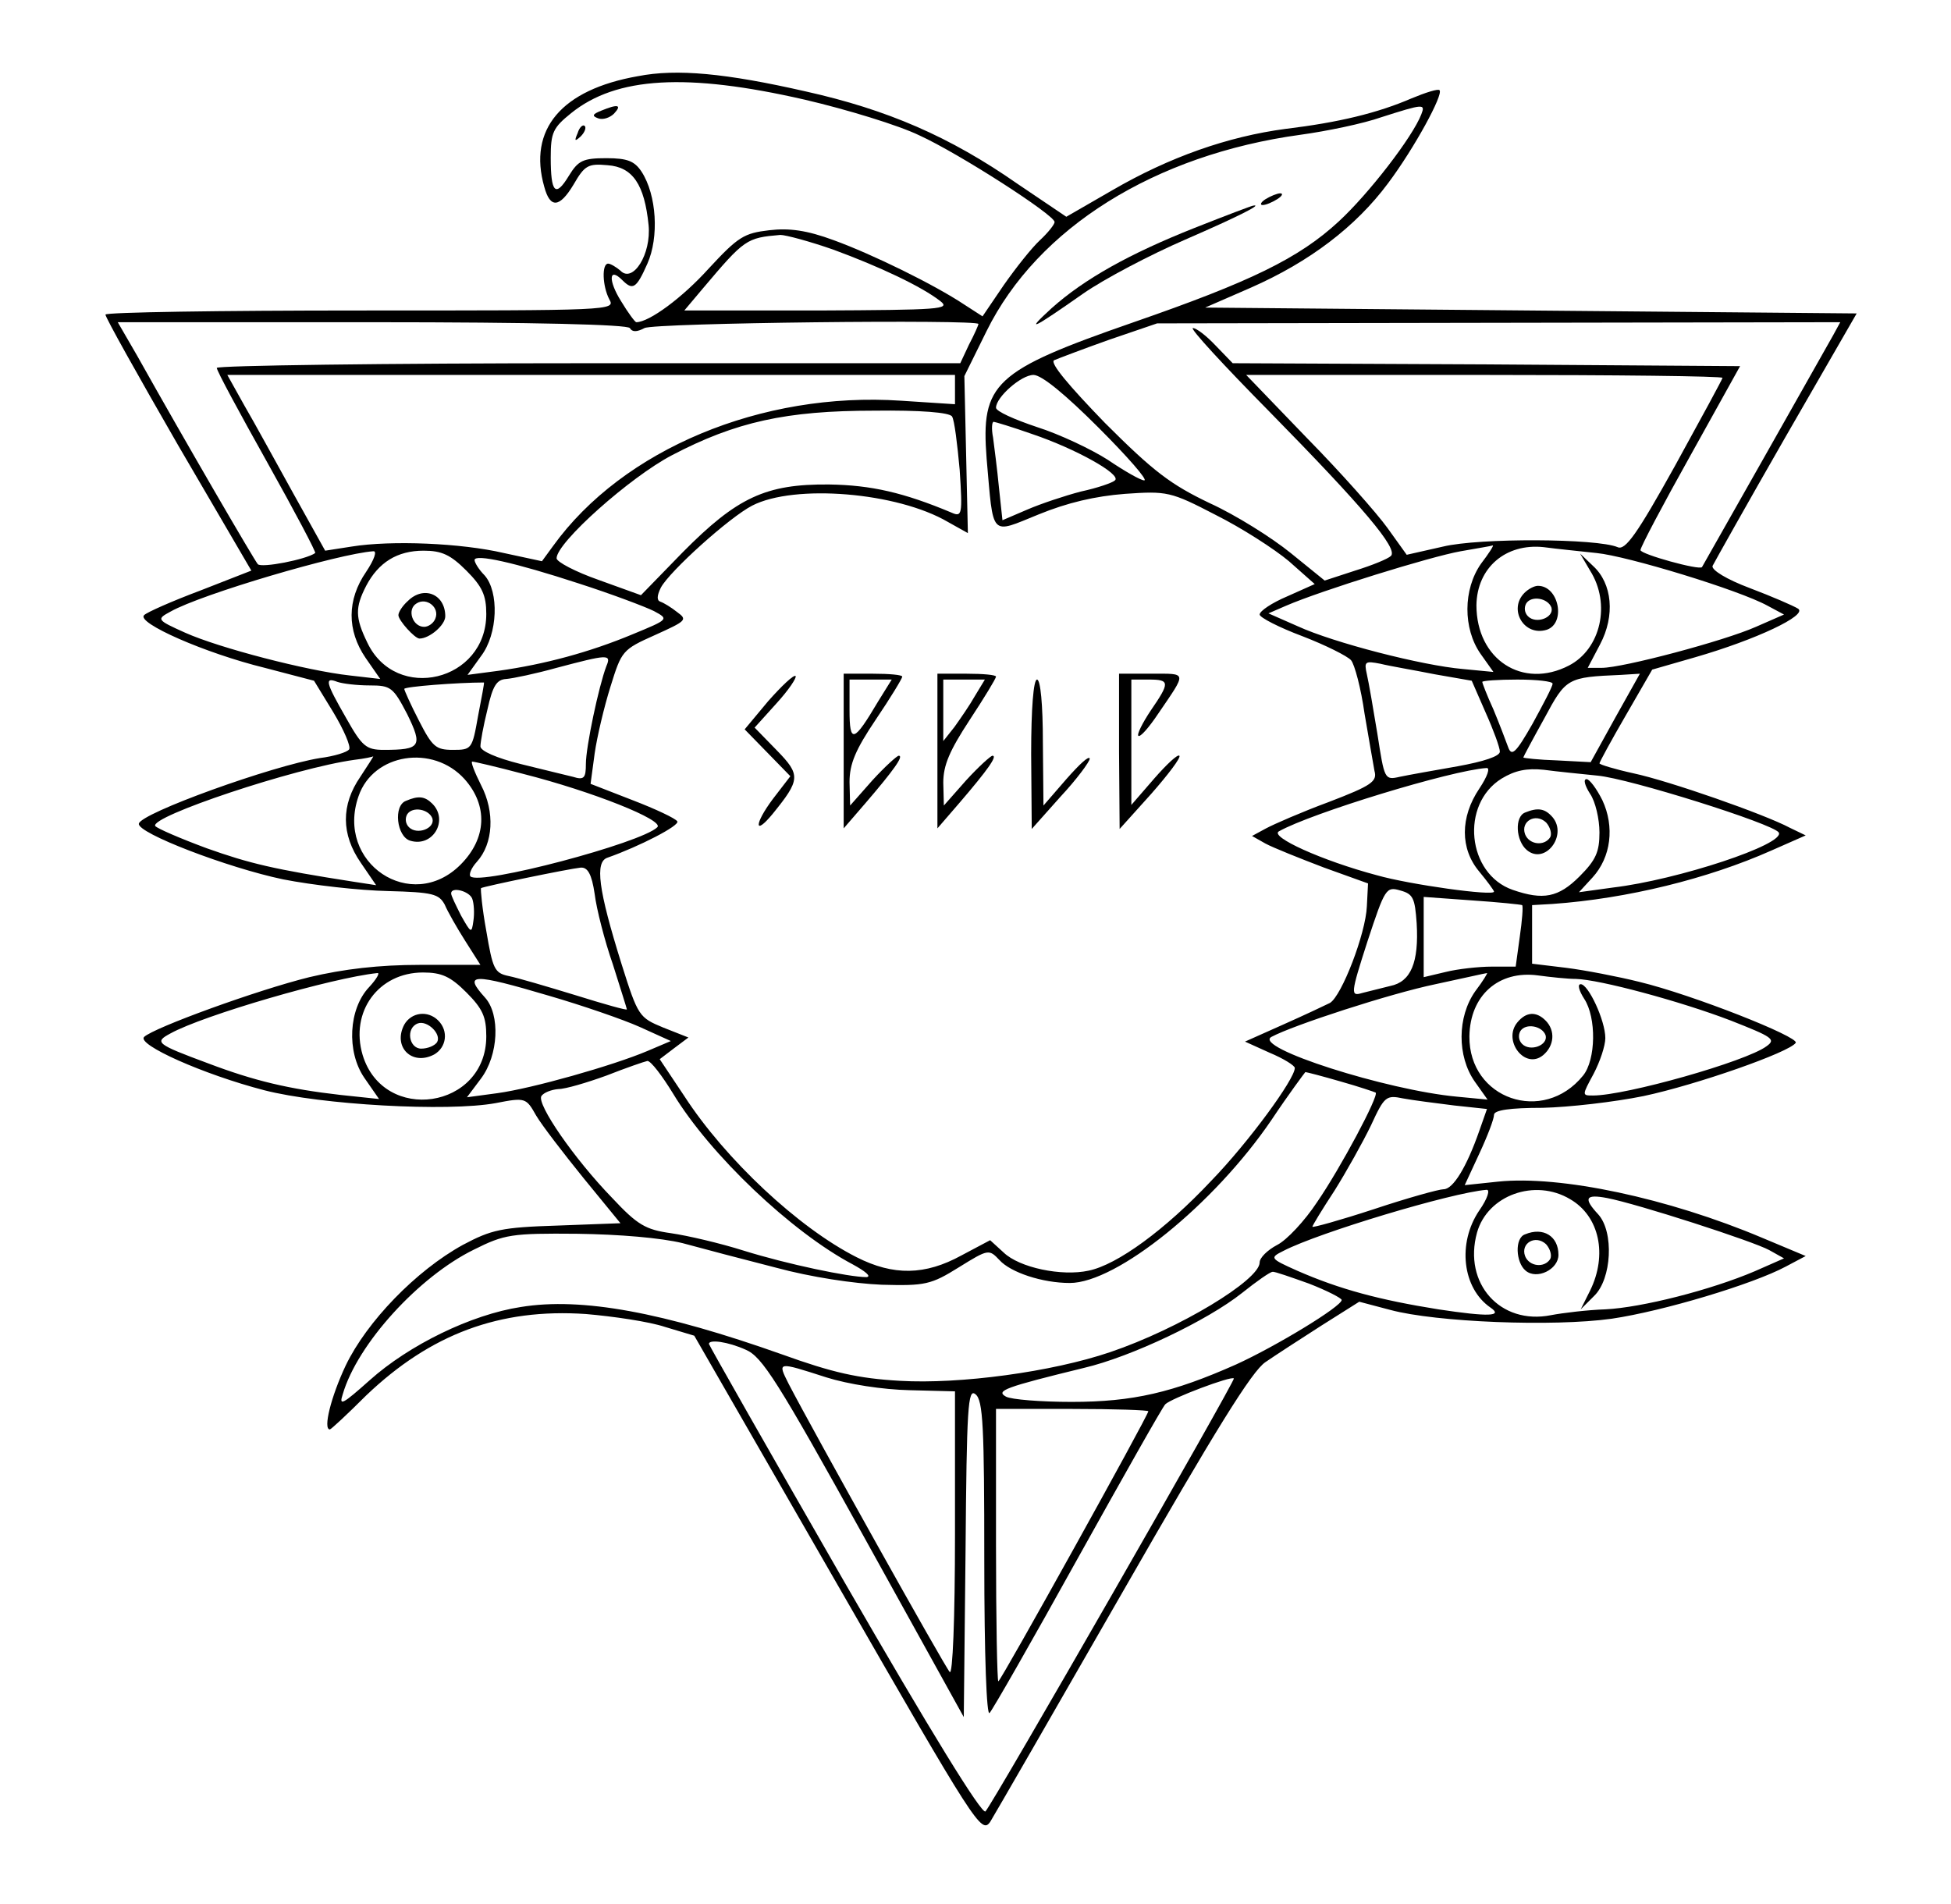 <?xml version="1.0" standalone="no"?>
<!DOCTYPE svg PUBLIC "-//W3C//DTD SVG 20010904//EN"
 "http://www.w3.org/TR/2001/REC-SVG-20010904/DTD/svg10.dtd">
<svg version="1.0" xmlns="http://www.w3.org/2000/svg"
 width="333pt" height="325pt" viewBox="0 0 333 325"
 preserveAspectRatio="xMidYMid meet">

<g transform="translate(0,325) scale(0.1,-0.1)"
fill="#000000" stroke="none">
<path d="M1089 3120 c-131 -23 -188 -91 -160 -189 10 -37 26 -36 50 4 19 33
25 36 58 33 43 -3 63 -33 70 -102 5 -50 -27 -100 -48 -78 -7 6 -17 12 -21 12
-11 0 -10 -38 2 -61 11 -19 3 -19 -425 -19 -239 0 -435 -3 -435 -7 0 -5 56
-105 124 -223 l125 -214 -87 -34 c-48 -18 -91 -37 -96 -42 -14 -13 104 -65
206 -90 l84 -22 33 -54 c18 -30 30 -58 27 -63 -3 -5 -26 -12 -50 -15 -81 -13
-306 -94 -309 -112 -3 -16 151 -75 246 -95 51 -10 131 -19 179 -20 77 -2 87
-5 97 -23 5 -12 21 -40 35 -62 l26 -41 -103 0 c-70 0 -130 -7 -189 -21 -89
-22 -265 -86 -282 -102 -13 -13 101 -64 205 -91 97 -25 313 -37 395 -22 51 10
52 9 69 -21 10 -17 47 -65 81 -107 l63 -77 -107 -4 c-96 -3 -113 -7 -162 -33
-80 -44 -164 -131 -200 -206 -25 -53 -39 -109 -27 -109 2 0 30 26 62 58 110
105 228 149 375 139 47 -4 108 -13 135 -22 l50 -15 245 -426 c235 -409 245
-425 260 -404 8 13 110 190 227 394 157 274 220 376 243 391 16 11 59 39 95
62 l65 41 53 -14 c78 -21 278 -29 378 -15 88 13 241 59 297 89 l34 18 -74 31
c-161 68 -345 107 -451 96 l-57 -6 25 54 c14 30 25 59 25 66 0 8 27 12 83 12
45 1 123 10 172 20 90 19 250 75 260 91 6 10 -176 82 -267 104 -36 9 -93 20
-125 24 l-58 7 0 50 0 50 35 2 c127 9 265 43 373 91 l59 26 -27 13 c-43 23
-206 80 -267 93 -32 7 -58 15 -58 17 0 2 20 39 45 82 l45 78 73 21 c104 30
193 72 176 83 -8 5 -45 21 -82 35 -40 15 -66 31 -64 38 3 6 59 106 125 221
l121 210 -556 5 -556 5 78 34 c100 44 179 104 234 178 45 60 95 152 88 159 -2
3 -24 -4 -48 -14 -58 -25 -124 -41 -215 -52 -98 -13 -198 -48 -296 -105 l-78
-45 -83 56 c-116 81 -223 127 -362 158 -136 31 -220 39 -286 26z m284 -40 c73
-17 161 -44 196 -61 68 -31 231 -136 231 -148 0 -4 -11 -18 -25 -31 -14 -13
-41 -47 -62 -77 l-36 -53 -31 20 c-51 34 -157 86 -223 110 -46 17 -76 21 -110
17 -43 -5 -53 -11 -103 -65 -45 -50 -102 -92 -124 -92 -2 0 -14 16 -26 36 -22
35 -21 59 2 36 18 -18 24 -15 43 28 20 45 16 117 -10 157 -12 18 -24 23 -60
23 -40 0 -48 -4 -64 -30 -23 -38 -31 -29 -31 31 0 43 4 51 35 76 77 62 197 69
398 23z m1053 -25 c-15 -39 -90 -136 -141 -183 -68 -63 -151 -103 -350 -172
-239 -83 -261 -104 -251 -233 12 -136 5 -129 89 -95 49 20 96 31 147 35 72 5
78 4 155 -36 44 -22 100 -58 125 -79 l44 -39 -47 -21 c-26 -11 -47 -25 -47
-31 0 -5 33 -22 73 -37 39 -15 77 -34 83 -41 6 -7 17 -48 23 -91 7 -42 15 -86
17 -98 5 -18 -5 -25 -78 -53 -46 -17 -94 -38 -107 -45 l-24 -13 23 -13 c13 -7
58 -25 100 -41 l75 -27 -2 -39 c-2 -47 -43 -153 -63 -165 -8 -4 -44 -21 -80
-37 l-65 -29 42 -19 c24 -10 43 -22 43 -26 0 -19 -79 -127 -143 -193 -78 -83
-160 -143 -209 -153 -46 -10 -118 5 -145 31 l-23 21 -49 -26 c-62 -34 -116
-35 -179 -3 -99 50 -224 167 -294 275 l-42 63 25 19 24 18 -43 17 c-41 17 -43
19 -71 108 -40 128 -46 175 -24 182 54 19 124 55 119 62 -3 5 -37 21 -76 36
l-72 28 7 52 c4 28 16 79 27 114 19 61 20 63 76 88 53 24 56 26 38 39 -10 8
-23 16 -29 18 -6 2 -6 10 1 24 15 28 117 120 156 140 72 37 247 23 334 -28
l34 -19 -3 134 -3 134 38 77 c87 176 287 301 536 335 44 6 107 19 138 30 72
23 75 23 68 5z m-1004 -231 c79 -29 151 -63 183 -88 18 -14 0 -15 -209 -16
l-228 0 32 38 c71 84 74 86 132 91 9 0 50 -11 90 -25z m-347 -134 c4 -7 12 -7
25 0 17 9 570 15 570 7 0 -2 -7 -18 -16 -35 l-15 -32 -635 0 c-349 0 -634 -4
-634 -8 0 -5 39 -77 86 -161 47 -84 84 -154 82 -155 -15 -11 -92 -26 -98 -19
-6 7 -122 206 -206 356 l-33 57 434 0 c279 0 436 -4 440 -10z m2054 -12 c-11
-20 -220 -389 -224 -396 -4 -6 -105 22 -105 29 0 5 38 77 85 161 l85 153 -433
3 -433 2 -29 30 c-16 17 -33 30 -39 30 -6 0 53 -64 130 -142 161 -164 221
-235 208 -247 -5 -5 -32 -16 -61 -25 l-52 -17 -58 47 c-32 26 -94 65 -138 85
-67 32 -96 54 -179 137 -61 63 -94 102 -87 107 7 3 49 19 94 35 l82 28 583 1
583 1 -12 -22z m-1499 -93 l0 -25 -92 6 c-238 16 -475 -83 -594 -248 l-19 -26
-65 14 c-73 17 -192 22 -260 11 l-45 -7 -54 97 c-30 54 -67 122 -84 151 l-29
52 621 0 621 0 0 -25z m245 -65 c49 -49 85 -90 78 -90 -6 0 -34 16 -62 35 -28
18 -83 44 -121 56 -39 13 -70 27 -70 33 0 18 43 56 64 56 14 0 55 -34 111 -90z
m1065 85 c0 -2 -37 -70 -81 -150 -65 -117 -85 -145 -98 -139 -35 15 -236 16
-298 1 l-62 -14 -33 46 c-18 25 -79 94 -137 153 l-104 108 407 0 c223 0 406
-2 406 -5z m-1315 -66 c4 -6 9 -47 13 -91 5 -77 4 -81 -14 -73 -81 34 -137 47
-209 48 -108 1 -157 -22 -250 -116 l-71 -73 -72 26 c-40 14 -72 31 -72 37 0
27 126 139 197 176 109 57 195 76 345 76 79 1 129 -3 133 -10z m137 -30 c74
-25 153 -69 141 -79 -4 -4 -30 -13 -58 -19 -27 -7 -69 -21 -92 -31 l-42 -18
-6 56 c-3 32 -8 69 -10 85 -3 15 -2 27 1 27 2 0 32 -9 66 -21z m766 -221 c-31
-44 -31 -111 -1 -154 l22 -31 -52 5 c-70 6 -221 45 -282 73 l-50 22 30 13 c60
26 247 84 298 93 28 5 53 9 55 10 2 0 -7 -14 -20 -31z m197 18 c52 -5 243 -63
292 -90 l28 -15 -48 -21 c-54 -24 -227 -70 -263 -70 l-24 0 21 40 c26 49 21
104 -12 134 l-22 21 17 -29 c36 -57 18 -134 -36 -162 -79 -41 -158 10 -158
103 1 64 50 106 115 99 22 -3 63 -7 90 -10z m-2100 -32 c-33 -48 -33 -100 -1
-147 l25 -36 -52 6 c-73 8 -223 47 -281 73 -49 22 -49 23 -25 36 53 30 288 99
346 103 7 1 2 -14 -12 -35z m171 2 c27 -27 34 -42 34 -74 0 -115 -154 -152
-203 -49 -21 43 -21 60 -2 97 21 40 53 60 98 60 31 0 46 -7 73 -34z m192 -22
c56 -18 114 -40 128 -47 26 -14 26 -14 -37 -40 -72 -30 -149 -51 -228 -62
l-53 -7 23 32 c29 38 31 110 6 138 -10 10 -17 22 -17 26 0 11 68 -4 178 -40z
m47 -141 c-13 -34 -35 -138 -35 -167 0 -24 -3 -28 -22 -22 -13 3 -53 13 -90
22 -40 10 -68 22 -68 30 0 7 5 35 12 63 9 41 16 51 32 52 12 1 50 9 86 19 87
23 94 24 85 3z m1414 -14 l63 -11 24 -55 c13 -29 24 -59 24 -66 0 -8 -28 -17
-72 -25 -40 -7 -85 -15 -99 -18 -26 -6 -26 -4 -38 73 -7 43 -15 89 -18 102 -5
22 -3 23 23 18 16 -4 58 -11 93 -18z m308 -74 l-42 -76 -57 3 c-32 1 -58 4
-58 5 0 1 16 31 36 67 37 69 39 70 131 74 l32 2 -42 -75z m-2126 55 c36 0 40
-3 64 -49 27 -55 23 -61 -40 -61 -30 0 -37 6 -64 54 -35 61 -38 71 -15 62 9
-3 33 -6 55 -6z m185 -52 c-10 -57 -11 -58 -43 -58 -29 0 -35 5 -58 50 -14 27
-25 52 -25 54 0 4 92 11 136 11 1 0 -4 -26 -10 -57z m1834 55 c0 -5 -16 -35
-34 -68 -29 -51 -36 -57 -42 -40 -4 11 -15 40 -25 64 -11 24 -19 45 -19 47 0
2 27 4 60 4 33 0 60 -3 60 -7z m-2035 -159 c-33 -48 -33 -98 1 -147 l26 -38
-39 6 c-135 21 -177 31 -250 57 -46 17 -85 34 -88 38 -10 16 238 99 340 113
17 2 31 5 32 6 1 0 -9 -15 -22 -35z m178 -4 c40 -45 38 -101 -7 -146 -84 -84
-214 3 -174 117 25 73 127 89 181 29z m100 9 c118 -30 241 -79 229 -91 -27
-27 -303 -100 -319 -84 -3 3 1 14 11 25 28 31 31 85 7 131 -11 22 -18 40 -15
40 3 0 42 -9 87 -21z m1632 -25 c-33 -49 -33 -103 0 -142 14 -17 25 -32 25
-34 0 -8 -144 12 -200 28 -94 25 -184 66 -167 75 55 31 294 104 354 108 7 1 2
-14 -12 -35z m202 22 c54 -5 299 -82 309 -97 12 -20 -173 -81 -283 -94 l-58
-8 23 25 c32 35 38 87 17 132 -10 20 -22 36 -27 36 -6 0 -3 -11 6 -25 9 -13
16 -43 16 -66 0 -33 -6 -47 -34 -75 -36 -36 -62 -41 -114 -23 -78 27 -90 146
-19 190 23 14 43 18 72 15 22 -3 63 -7 92 -10z m-1712 -202 c3 -25 17 -80 31
-120 13 -41 24 -76 24 -77 0 -2 -39 9 -87 24 -49 15 -100 30 -115 33 -24 5
-27 12 -38 77 -7 38 -10 71 -9 73 5 3 150 33 170 35 12 1 19 -11 24 -45z
m1403 -50 c4 -67 -10 -100 -45 -107 -15 -4 -37 -9 -48 -12 -20 -6 -20 -2 9 88
30 91 32 94 56 87 22 -6 25 -13 28 -56z m-1612 42 c3 -8 4 -25 2 -38 -3 -22
-4 -21 -21 9 -9 18 -17 34 -17 38 0 12 31 4 36 -9z m1792 -11 c2 -2 0 -26 -4
-54 l-7 -51 -41 0 c-22 0 -58 -4 -78 -9 l-38 -9 0 69 0 68 83 -6 c45 -3 83 -7
85 -8z m-1968 -140 c-35 -37 -39 -110 -8 -155 l25 -36 -66 7 c-88 10 -147 24
-226 54 -89 33 -92 36 -64 51 56 31 276 95 353 103 5 1 -1 -10 -14 -24z m166
-9 c28 -28 34 -42 34 -75 0 -124 -175 -150 -211 -32 -22 74 27 141 103 141 32
0 47 -7 74 -34z m1722 2 c-31 -44 -31 -111 -1 -154 l22 -31 -52 5 c-120 11
-349 84 -317 102 37 20 203 74 280 90 47 10 86 19 88 19 2 1 -7 -14 -20 -31z
m172 21 c40 -1 178 -38 264 -71 71 -28 78 -32 61 -44 -35 -26 -240 -84 -296
-84 -19 0 -19 0 1 37 11 21 20 48 20 61 0 30 -29 92 -42 92 -6 0 -3 -11 6 -25
21 -32 20 -104 -2 -131 -68 -84 -195 -40 -194 67 1 70 50 113 117 104 22 -3
51 -6 65 -6z m-1752 -29 c55 -16 125 -40 154 -53 l53 -24 -40 -17 c-59 -25
-197 -64 -256 -72 l-52 -7 24 32 c30 40 33 109 7 138 -38 42 -22 42 110 3z
m211 -167 c63 -104 202 -236 306 -291 22 -12 33 -21 24 -22 -30 0 -135 22
-209 45 -41 13 -97 26 -125 30 -43 6 -57 14 -100 60 -65 67 -129 160 -121 174
4 6 17 11 29 12 12 0 49 11 82 23 33 13 65 24 70 25 6 0 25 -25 44 -56z m1139
21 c32 -9 58 -18 60 -19 6 -5 -60 -129 -100 -187 -21 -32 -52 -65 -68 -73 -17
-9 -30 -22 -30 -30 0 -30 -137 -113 -255 -153 -100 -34 -257 -55 -359 -49 -71
4 -115 14 -201 45 -203 72 -342 98 -446 81 -85 -13 -191 -65 -258 -125 -46
-41 -53 -45 -46 -24 25 86 130 201 224 247 52 26 64 28 176 27 73 -1 143 -7
180 -16 33 -9 105 -28 160 -42 59 -16 132 -27 180 -29 74 -2 84 0 132 30 50
31 51 31 69 12 19 -21 73 -39 120 -39 80 0 246 134 344 278 30 45 57 81 58 82
2 0 29 -7 60 -16z m194 -41 l56 -6 -13 -37 c-22 -63 -45 -100 -61 -100 -8 0
-62 -15 -119 -34 -58 -19 -105 -32 -105 -30 0 2 17 30 38 62 20 32 48 82 62
111 23 50 26 52 55 46 16 -3 55 -8 87 -12z m43 -179 c-38 -56 -29 -133 19
-166 22 -15 -3 -16 -89 -3 -100 16 -168 34 -241 66 -47 21 -47 22 -23 34 60
31 286 99 346 104 7 1 2 -15 -12 -35z m155 19 c50 -29 64 -95 34 -156 l-16
-32 23 23 c30 29 34 109 7 139 -26 28 -22 35 15 28 52 -10 250 -74 277 -89
l25 -14 -50 -22 c-75 -32 -193 -62 -255 -65 -30 -1 -72 -6 -93 -10 -86 -17
-150 54 -126 141 18 64 99 93 159 57z m-446 -144 c31 -12 56 -25 56 -28 0 -11
-112 -79 -180 -110 -108 -48 -176 -64 -281 -64 -52 0 -103 4 -112 9 -18 10 -2
16 133 49 81 19 211 81 270 128 25 20 48 36 52 36 3 1 31 -9 62 -20z m-961
-113 c28 -12 54 -53 202 -320 l170 -307 3 282 c2 247 4 280 17 269 13 -10 15
-56 15 -283 0 -165 4 -267 9 -261 5 5 73 124 150 263 78 140 145 259 150 264
10 10 113 49 117 44 3 -3 -412 -727 -424 -739 -6 -6 -94 137 -241 392 -127
221 -231 404 -231 406 0 8 32 4 63 -10z m137 -47 c38 -12 97 -21 142 -22 l78
-2 0 -244 c0 -146 -4 -241 -9 -235 -8 8 -233 411 -275 492 -19 38 -20 38 64
11z m550 -58 c0 -7 -252 -461 -256 -461 -2 0 -4 105 -4 233 l0 232 130 0 c72
0 130 -2 130 -4z"/>
<path d="M1026 3061 c-15 -6 -16 -9 -5 -13 8 -3 20 1 27 8 14 15 7 17 -22 5z"/>
<path d="M986 3023 c-6 -14 -5 -15 5 -6 7 7 10 15 7 18 -3 3 -9 -2 -12 -12z"/>
<path d="M2160 2910 c-8 -5 -10 -10 -5 -10 6 0 17 5 25 10 8 5 11 10 5 10 -5
0 -17 -5 -25 -10z"/>
<path d="M2039 2861 c-111 -44 -188 -87 -244 -137 -47 -43 -33 -36 54 25 36
25 114 66 174 92 92 40 133 61 116 58 -2 0 -47 -17 -100 -38z"/>
<path d="M1311 2053 l-40 -48 39 -40 39 -40 -30 -39 c-32 -43 -32 -64 0 -25
47 58 48 66 7 108 l-38 39 37 41 c21 23 35 44 33 47 -3 3 -24 -17 -47 -43z"/>
<path d="M1440 1968 l0 -132 38 44 c48 56 65 80 56 80 -3 0 -24 -19 -45 -42
l-38 -43 -1 40 c0 31 10 55 45 107 25 37 45 70 45 73 0 3 -22 5 -50 5 l-50 0
0 -132z m59 85 c-42 -71 -49 -73 -49 -15 l0 52 36 0 36 0 -23 -37z"/>
<path d="M1600 1968 l0 -132 38 44 c48 56 65 80 56 80 -3 0 -24 -19 -45 -42
l-38 -43 -1 39 c0 30 11 55 45 107 25 38 45 71 45 74 0 3 -22 5 -50 5 l-50 0
0 -132z m64 94 c-9 -16 -25 -39 -35 -53 l-19 -24 0 53 0 52 36 0 35 0 -17 -28z"/>
<path d="M1910 1968 l1 -133 54 60 c29 33 51 62 48 65 -3 3 -22 -15 -43 -39
l-39 -45 0 107 0 107 30 0 c36 0 36 -5 3 -53 -14 -21 -24 -41 -21 -43 3 -3 18
14 34 38 49 72 50 68 -11 68 l-56 0 0 -132z"/>
<path d="M1760 1963 l1 -128 49 55 c28 30 50 60 50 65 -1 6 -18 -10 -40 -35
l-39 -45 -1 108 c0 64 -4 107 -10 107 -6 0 -10 -49 -10 -127z"/>
<path d="M2602 2238 c-28 -28 -1 -75 38 -63 33 11 21 75 -15 75 -6 0 -16 -5
-23 -12z m46 -25 c5 -17 -26 -29 -40 -15 -6 6 -7 15 -3 22 9 14 37 9 43 -7z"/>
<path d="M696 2224 c-9 -8 -16 -19 -16 -24 0 -9 28 -40 36 -40 17 0 44 23 44
38 0 38 -37 53 -64 26z m47 -30 c-3 -8 -12 -14 -19 -14 -20 0 -30 30 -13 40
17 11 40 -7 32 -26z"/>
<path d="M693 1883 c-22 -8 -16 -61 7 -68 39 -12 66 35 38 63 -13 13 -24 14
-45 5z m45 -30 c5 -17 -26 -29 -40 -15 -6 6 -7 15 -3 22 9 14 37 9 43 -7z"/>
<path d="M2603 1863 c-18 -7 -16 -48 3 -64 31 -26 70 25 44 56 -13 15 -25 17
-47 8z m43 -42 c-10 -16 -36 -13 -43 5 -8 22 18 37 36 20 7 -8 10 -19 7 -25z"/>
<path d="M690 1501 c-20 -38 13 -71 51 -51 21 12 25 40 7 58 -18 18 -46 14
-58 -7z m56 -30 c-4 -6 -16 -11 -27 -11 -21 0 -27 35 -6 43 16 6 41 -18 33
-32z"/>
<path d="M2590 1505 c-26 -31 13 -82 44 -56 19 16 21 42 4 59 -16 16 -33 15
-48 -3z m48 -22 c5 -17 -26 -29 -40 -15 -6 6 -7 15 -3 22 9 14 37 9 43 -7z"/>
<path d="M2603 1143 c-18 -6 -16 -48 1 -62 19 -16 56 2 56 27 0 32 -26 48 -57
35z m43 -42 c-10 -16 -36 -13 -43 5 -8 22 18 37 36 20 7 -8 10 -19 7 -25z"/>
</g>
</svg>
